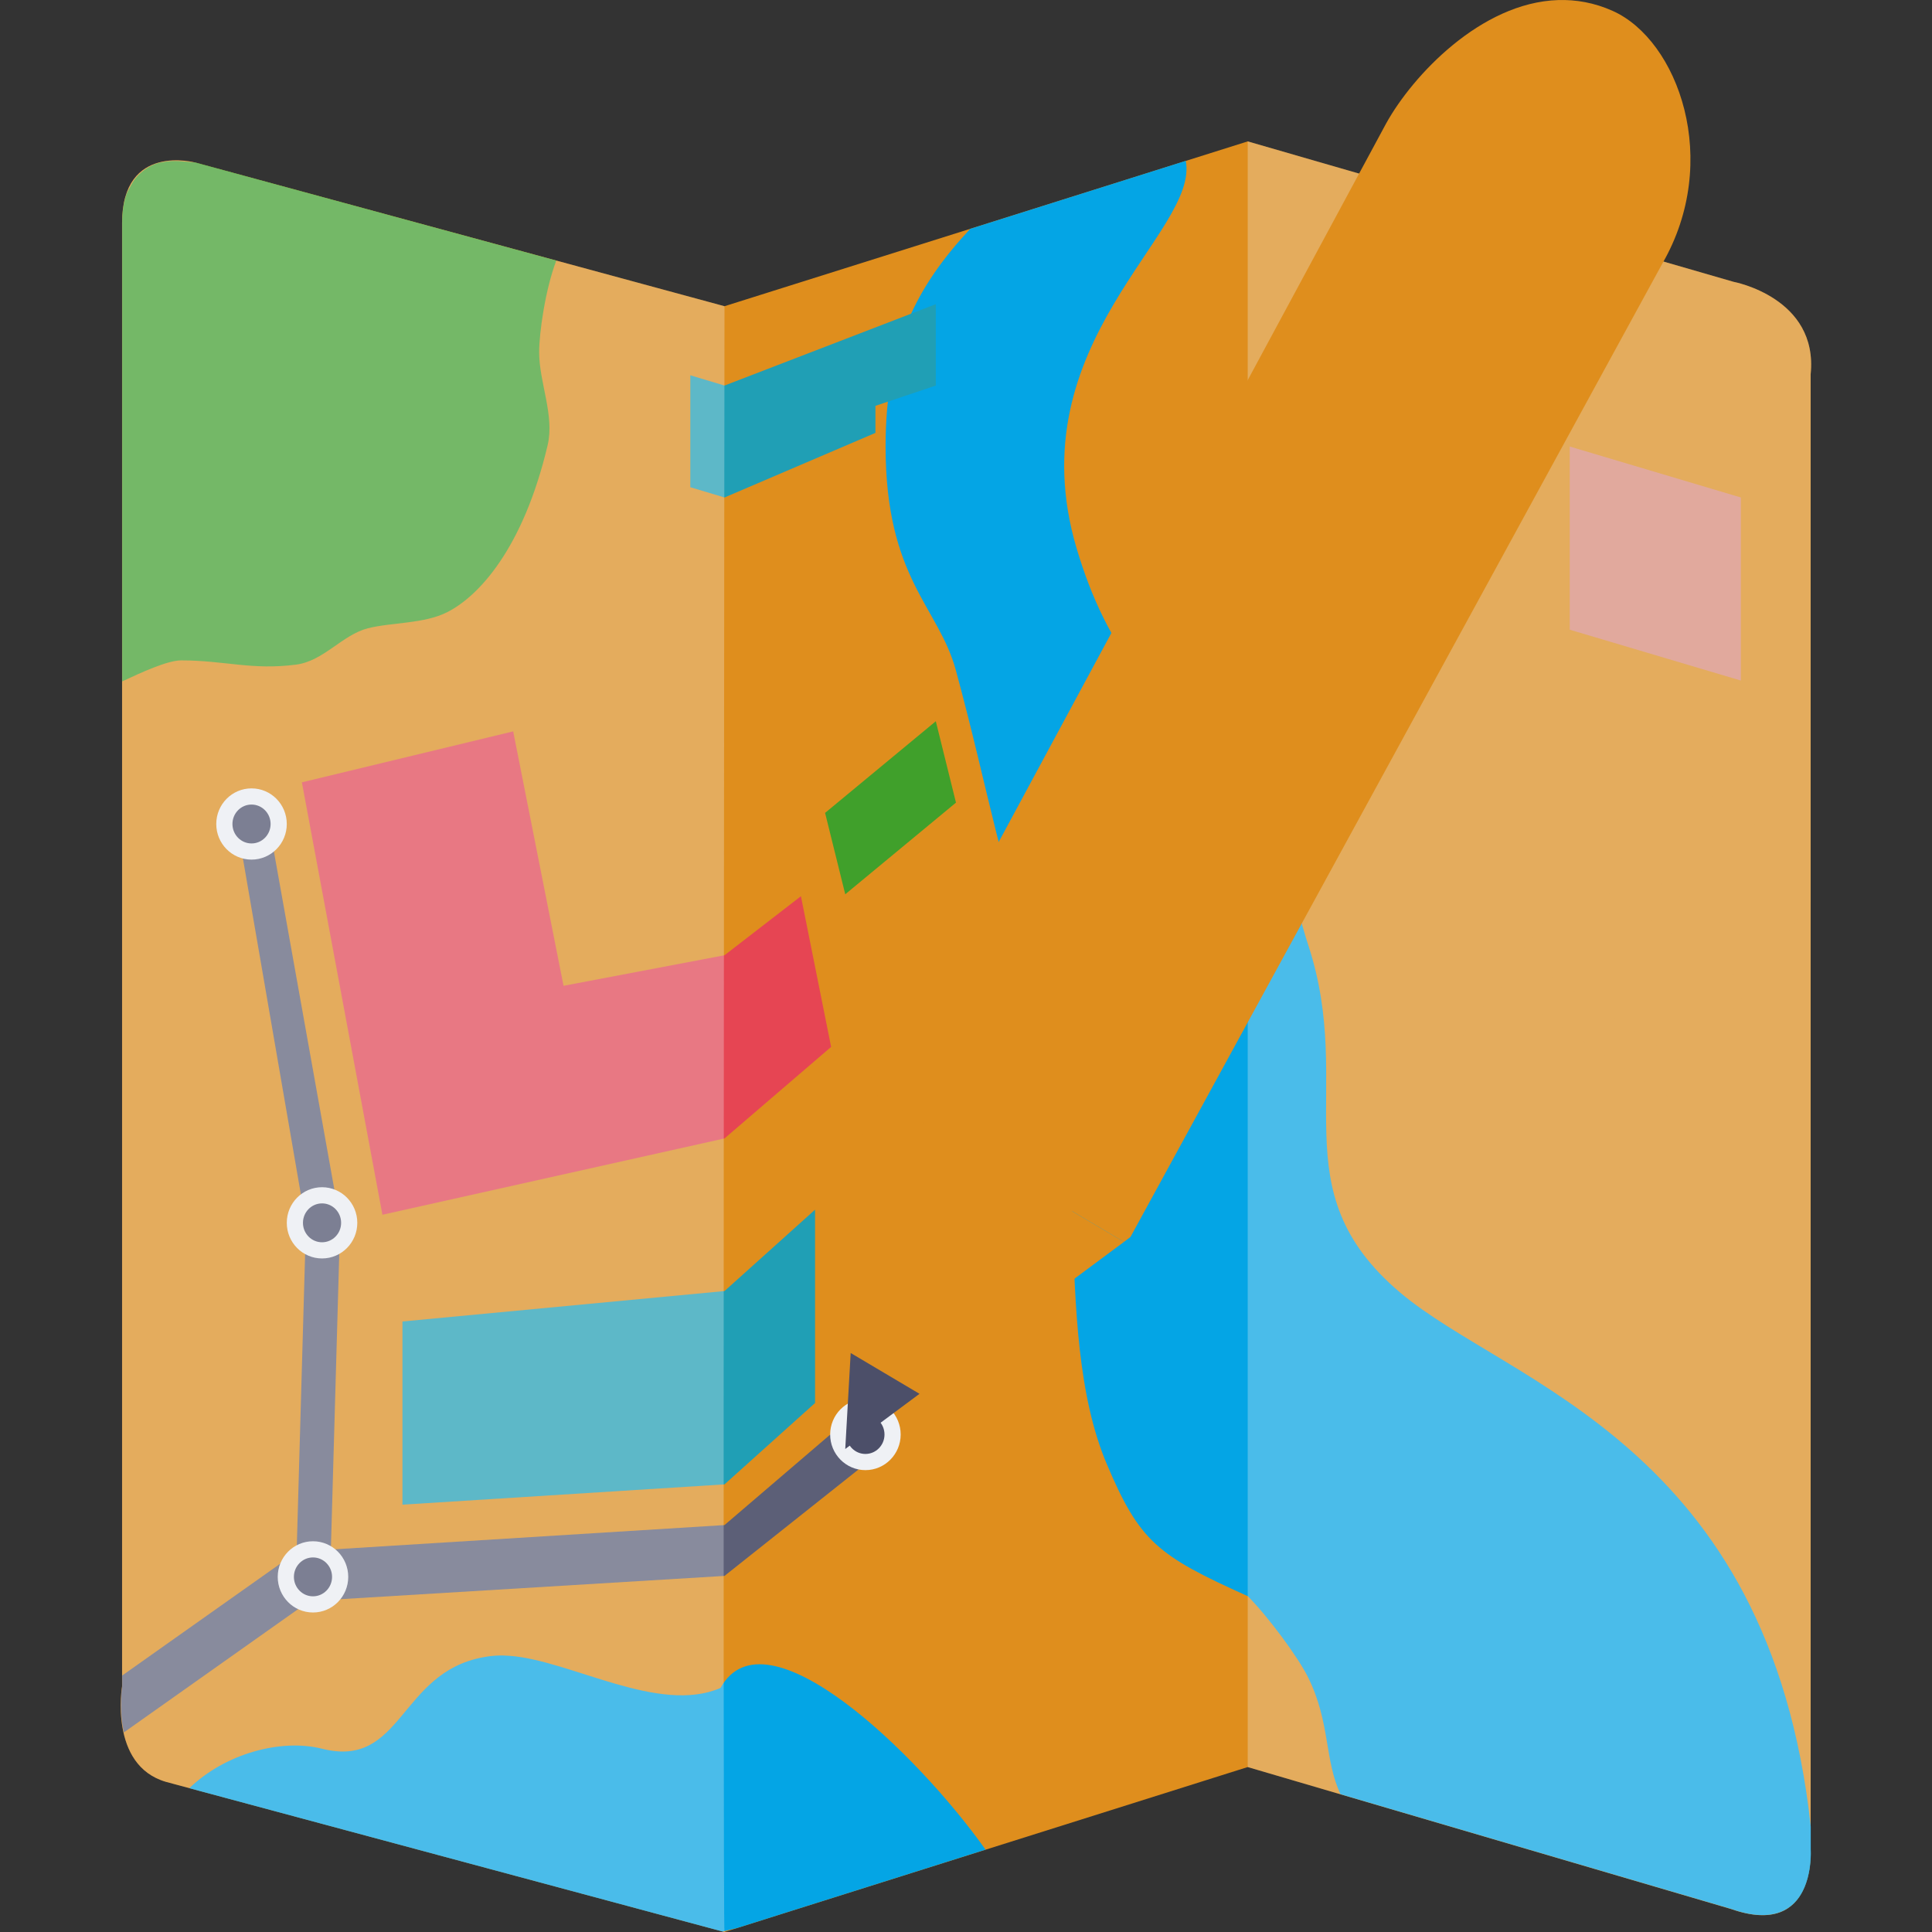 <svg xmlns="http://www.w3.org/2000/svg" width="16" height="16" version="1.1">
 <rect width="100%" height="100%" fill="#333333" stroke="none"/>
 <path style="fill:#df8e1d" d="M 1.011,1.846 V 13.965 c 0,0 -0.111,0.655 0.365,0.792 L 6,16 l 4.333,-1.366 4.004,1.176 c 0.708,0.248 0.658,-0.494 0.658,-0.494 V 3.1 c 0.065,-0.635 -0.638,-0.766 -0.638,-0.766 L 10.333,1.171 6,2.536 1.62,1.347 c 0,0 -0.609,-0.17 -0.609,0.5 z"/>
 <path style="fill:#04a5e5" d="M 9.82 1.332 L 8.035 1.895 C 7.59 2.373 7.334 2.861 7.334 3.697 C 7.334 4.793 7.773 5.024 7.916 5.551 C 8.188 6.551 8.294 7.258 8.619 8.08 C 9.067 9.212 8.689 10.999 9.166 12.125 C 9.438 12.767 9.584 12.882 10.334 13.219 C 10.501 13.387 10.751 13.724 10.834 13.893 C 11.018 14.265 10.968 14.58 11.102 14.859 L 14.338 15.809 C 14.426 15.84 14.502 15.856 14.568 15.859 C 14.701 15.866 14.794 15.824 14.857 15.762 C 15.016 15.605 14.996 15.316 14.996 15.316 L 14.996 15.314 L 14.996 15.127 C 14.651 11.955 12.494 11.464 11.596 10.705 C 10.584 9.85 11.231 9.031 10.834 7.826 C 10.74 7.54 10.501 6.563 10.334 6.395 C 9.584 5.889 9.166 5.384 8.916 4.541 C 8.411 2.838 9.935 1.927 9.82 1.332 z M 4.223 13.713 C 4.15 13.707 4.076 13.71 4 13.725 C 3.304 13.854 3.333 14.651 2.666 14.482 C 2.327 14.397 1.865 14.522 1.568 14.809 L 5.984 15.996 L 6.105 15.967 L 8.162 15.318 C 7.592 14.515 6.337 13.306 5.967 13.979 C 5.456 14.2 4.73 13.752 4.223 13.713 z"/>
 <path style="fill:#40a02b" d="M 1.482 1.334 C 1.439 1.332 1.392 1.333 1.34 1.344 C 1.33 1.346 1.32 1.347 1.311 1.35 C 1.245 1.369 1.18 1.409 1.127 1.471 C 1.107 1.494 1.09 1.523 1.074 1.555 C 1.065 1.573 1.054 1.588 1.047 1.609 C 1.025 1.674 1.012 1.749 1.012 1.846 L 1.012 5.643 C 1.172 5.568 1.388 5.469 1.5 5.469 C 1.862 5.469 2.084 5.552 2.453 5.504 C 2.681 5.474 2.835 5.257 3.047 5.203 C 3.247 5.153 3.511 5.167 3.703 5.07 C 3.965 4.938 4.333 4.542 4.535 3.688 C 4.594 3.44 4.465 3.169 4.465 2.916 C 4.465 2.757 4.516 2.396 4.607 2.158 L 1.627 1.348 L 1.621 1.346 C 1.621 1.346 1.619 1.346 1.619 1.346 C 1.619 1.346 1.546 1.339 1.482 1.334 z"/>
 <path style="fill:#40a02b" d="M 7.917,6.647 7.75,5.973 6.833,6.732 7,7.406 Z"/>
 <path style="fill:#209fb5" d="M 3.333,12.461 6,12.293 6.75,11.619 V 10.018 L 6,10.692 3.333,10.944 Z"/>
 <path style="fill:#e64553" d="M 6.883,8.67 6.633,7.422 6,7.911 4.667,8.164 4.25,6.057 2.5,6.479 3.167,10.06 6,9.428 Z"/>
 <path style="fill:#dc8a78" d="M 13,3.698 V 5.215 L 14.417,5.636 V 4.12 Z"/>
 <path style="fill:#209fb5" d="M 6,3.193 7.75,2.519 V 3.193 L 7.25,3.361 V 3.585 L 6,4.12 5.717,4.035 V 3.108 Z"/>
 <path style="fill:#df8e1d" d="m 11.917,8.838 1.417,0.927 0.5,-0.674 -1.417,-0.927 z"/>
 <path style="fill:#df8e1d" d="M 13.75,6.31 13.25,6.985 14.667,7.911 14.995,7.468 V 7.125 Z"/>
 <path style="fill:#df8e1d" d="M 12.583,7.911 14,8.838 14.5,8.164 13.083,7.237 Z"/>
 <path style="fill:#5c5f77" d="m 2.217,6.765 -0.25,0.085 0.567,3.286 -0.078,2.741 0.284,-0.043 0.077,-2.714 z m 0.523,6.068 -0.006,0.201 -0.283,0.017 0.005,-0.175 -0.039,0.006 -1.405,0.994 v 0.088 c 0,0 -0.03,0.187 0.014,0.383 L 2.5,13.304 2.666,13.253 6,13.051 7.167,12.124 7.083,11.703 6,12.63 2.75,12.832 Z"/>
 <ellipse style="fill:#4c4f69;stroke:#eff1f5;stroke-width:0.134;stroke-linecap:round;stroke-linejoin:round" cx="2.592" cy="13.059" rx=".225" ry=".228"/>
 <ellipse style="fill:#4c4f69;stroke:#eff1f5;stroke-width:0.134;stroke-linecap:round;stroke-linejoin:round" cx="7.167" cy="11.88" rx=".225" ry=".228"/>
 <ellipse style="fill:#4c4f69;stroke:#eff1f5;stroke-width:0.134;stroke-linecap:round;stroke-linejoin:round" cx="2.083" cy="6.824" rx=".225" ry=".228"/>
 <ellipse style="fill:#4c4f69;stroke:#eff1f5;stroke-width:0.134;stroke-linecap:round;stroke-linejoin:round" cx="2.667" cy="10.127" rx=".225" ry=".228"/>
 <path style="fill:#eff1f5;opacity:0.3" d="M 1.011,1.846 V 13.965 c 0,0 -0.111,0.655 0.365,0.792 L 6,16 C 5.984,15.996 6,2.536 6,2.536 L 1.62,1.347 c 0,0 -0.609,-0.17 -0.609,0.5 z"/>
 <path style="fill:#eff1f5;opacity:0.3" d="m 10.333,14.634 4.004,1.176 c 0.708,0.248 0.658,-0.494 0.658,-0.494 V 3.1 c 0.065,-0.635 -0.638,-0.766 -0.638,-0.766 L 10.333,1.171 Z"/>
 <path style="fill:#df8e1d" d="M 7.169,9.016 7.045,11.205 7.615,11.543 9.308,10.285 Z"/>
 <path style="fill:#4c4f69" d="M 7.045,11.205 7,12 7.615,11.543 Z"/>
 <path style="fill:#df8e1d" d="M 12.904,5.291665e-4 C 12.264,0.021 11.697,0.628 11.479,1.023 L 7.169,9.016 9.308,10.285 9.362,10.244 13.765,2.186 C 14.261,1.331 13.897,0.332 13.355,0.09 13.203,0.022 13.052,-0.004 12.904,5.291665e-4 Z"/>
</svg>
